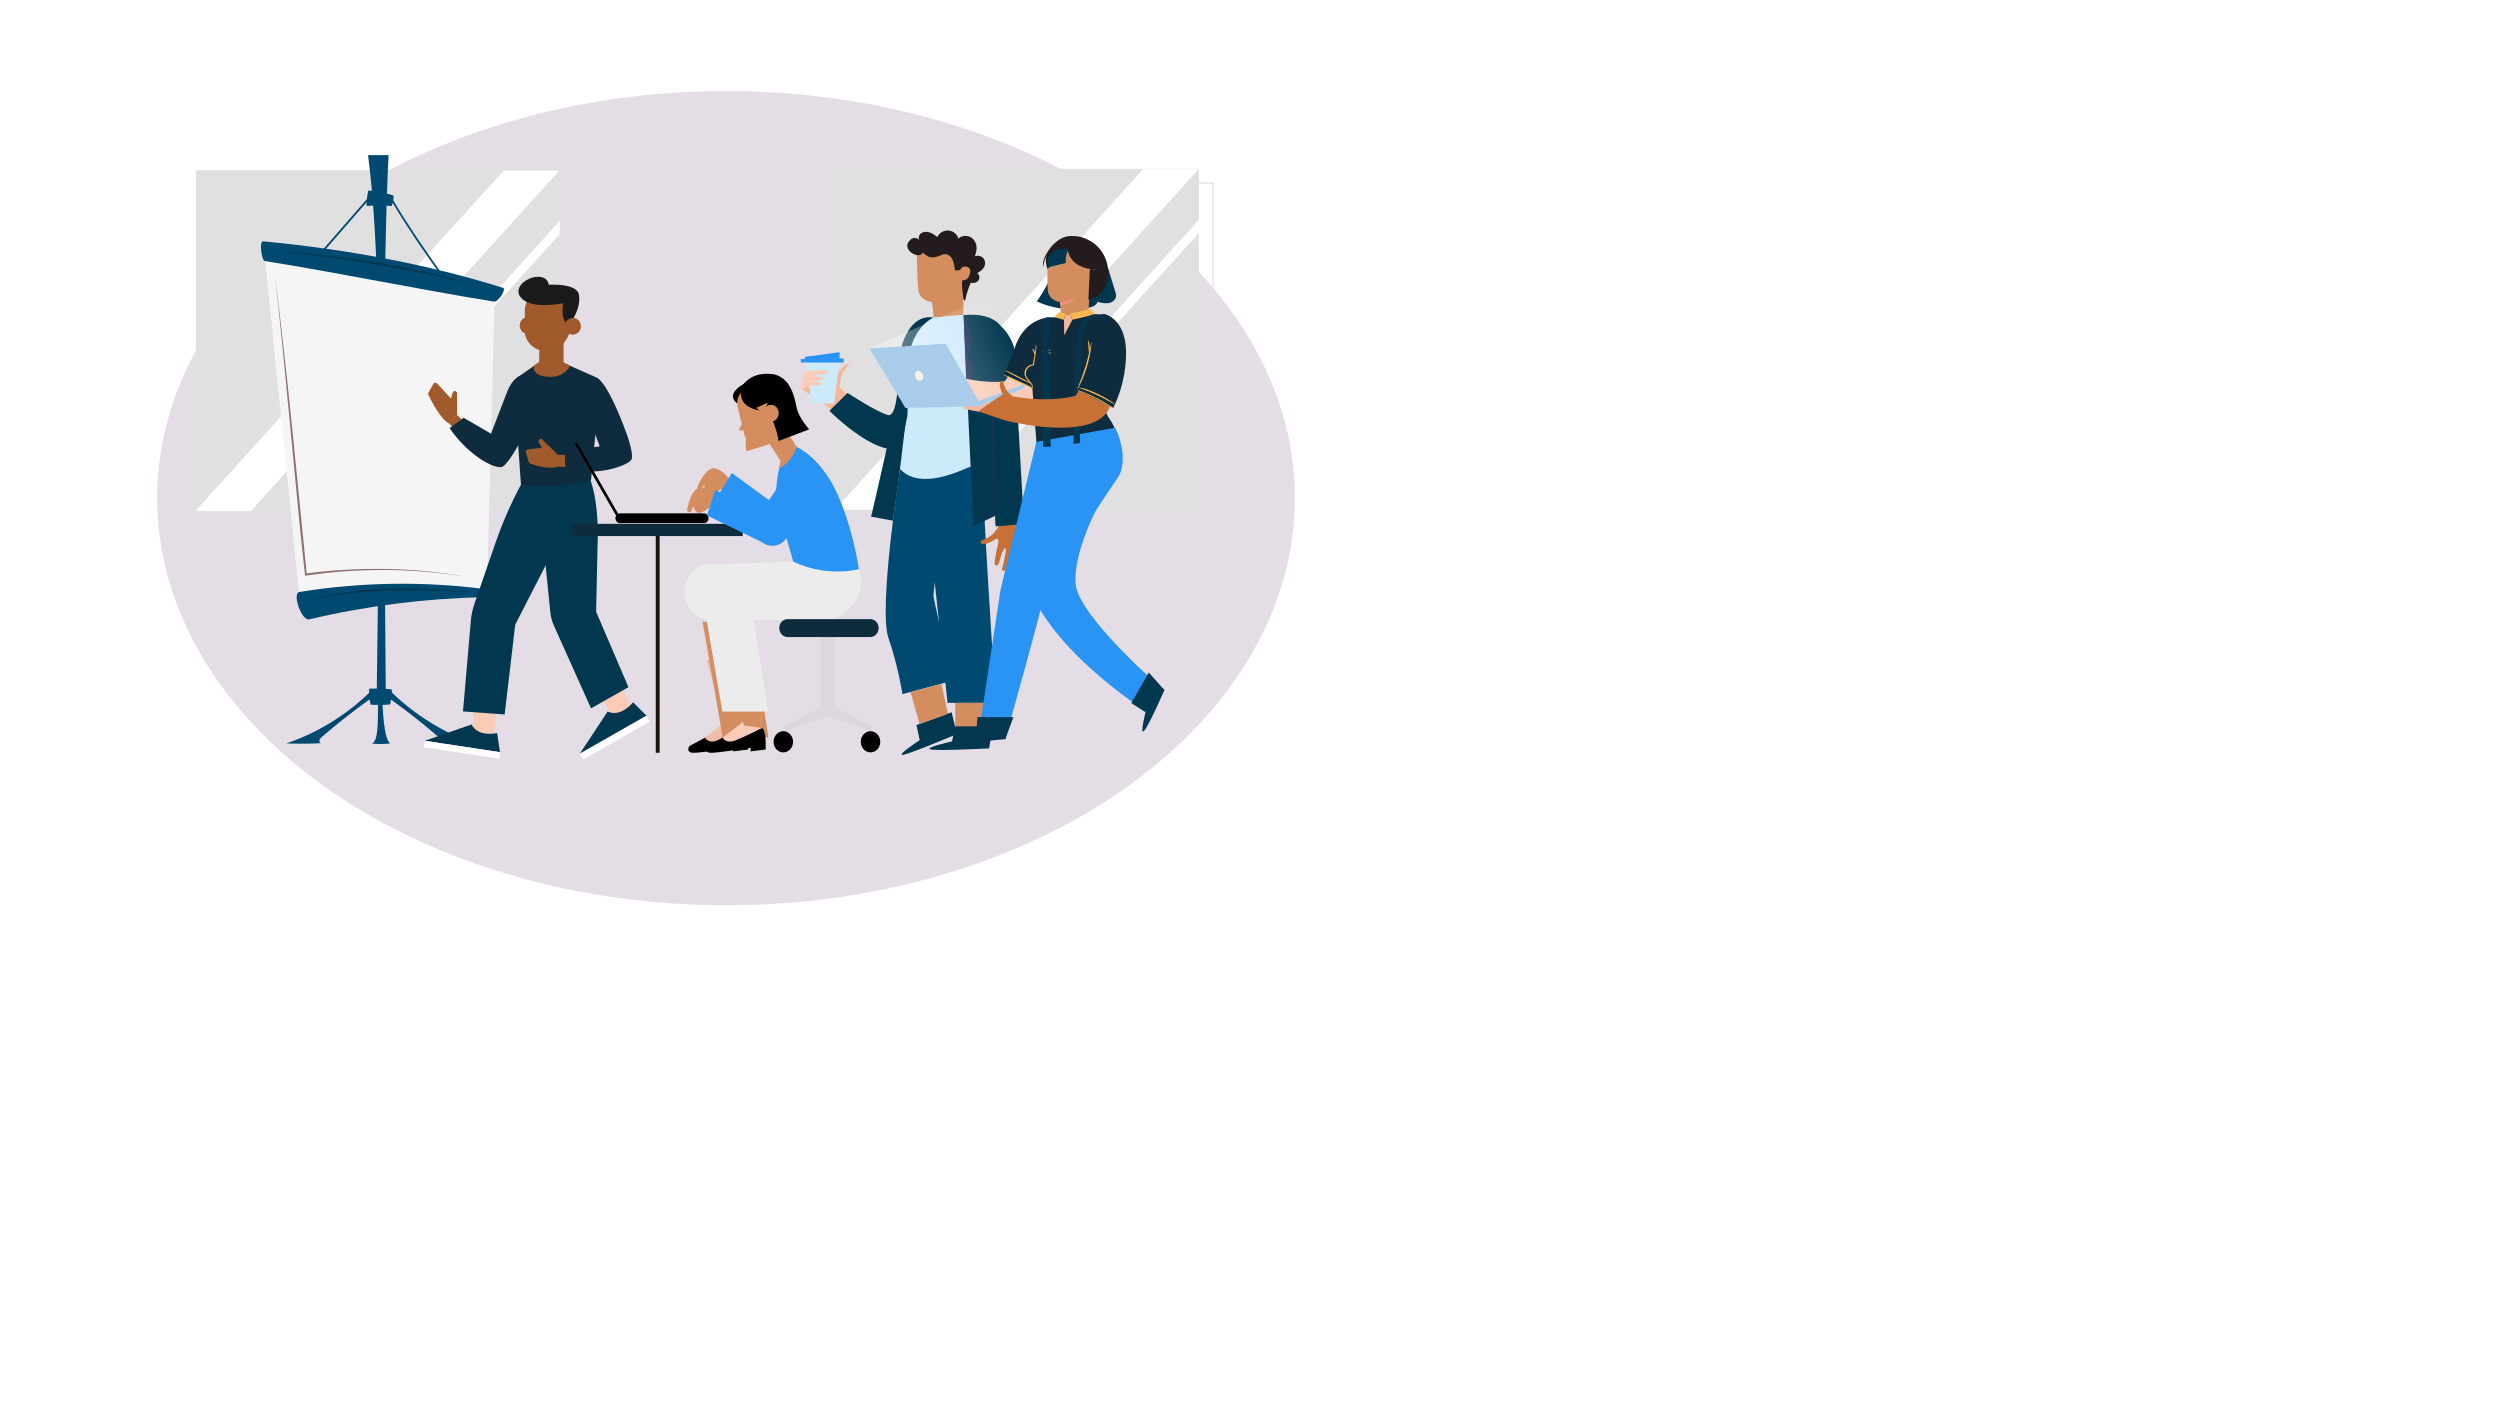 <?xml version="1.0" encoding="UTF-8" standalone="no"?>
<svg
   xmlns:dc="http://purl.org/dc/elements/1.1/"
   xmlns:cc="http://creativecommons.org/ns#"
   xmlns:rdf="http://www.w3.org/1999/02/22-rdf-syntax-ns#"
   xmlns:svg="http://www.w3.org/2000/svg"
   xmlns="http://www.w3.org/2000/svg"
   xmlns:sodipodi="http://sodipodi.sourceforge.net/DTD/sodipodi-0.dtd"
   xmlns:inkscape="http://www.inkscape.org/namespaces/inkscape"
   version="1.1"
   id="Layer_1"
   x="0px"
   y="0px"
   viewBox="0 0 1920 1080"
   xml:space="preserve"
   sodipodi:docname="group presentation.svg"
   width="1920"
   height="1080"
   inkscape:version="1.0.1 (3bc2e813f5, 2020-09-07)"><sodipodi:namedview
   pagecolor="#ffffff"
   bordercolor="#666666"
   borderopacity="1"
   objecttolerance="10"
   gridtolerance="10"
   guidetolerance="10"
   inkscape:pageopacity="0"
   inkscape:pageshadow="2"
   inkscape:window-width="1366"
   inkscape:window-height="702"
   id="namedview224"
   showgrid="false"
   fit-margin-top="0"
   fit-margin-left="0"
   fit-margin-right="0"
   fit-margin-bottom="0"
   showborder="false"
   inkscape:zoom="0.4069368"
   inkscape:cx="621.35762"
   inkscape:cy="487.0495"
   inkscape:window-x="-8"
   inkscape:window-y="-8"
   inkscape:window-maximized="1"
   inkscape:current-layer="Layer_1"
   inkscape:document-rotation="0" /><defs
   id="defs486">
	
	
	

		
		
		
		
		
		
		
		
	
		
		
		
	
			
			
		
			
			
		
	
	
	
	
	
	
	
	
	
	
	
	
	
	
	
	

		
		
	
			
			
		
	

		
		
	
			
			
			
		
				
				
				
				
				
				
				
				
				
				
				
				
				
			
				
				
				
			
					
					
				
						
						
					
					
					
				
						
						
					
				
				
			
					
					
				
						
						
					
							
							
						
								
								
							
						
						
					
							
							
						
	
	
	
	
	
	
	
	
	
	
	
	
	
	
	
	
	
	
	
	
	
	
	
	
	
	
	
	
	
	

		
		
		
		
		
		
		
	
	
	
	
	
	
<filter
   inkscape:collect="always"
   style="color-interpolation-filters:sRGB"
   id="filter2062"
   x="-0.156"
   width="1.311"
   y="-0.156"
   height="1.311"><feGaussianBlur
     inkscape:collect="always"
     stdDeviation="27.755"
     id="feGaussianBlur2064" /></filter></defs>
<style
   type="text/css"
   id="style2">
	.st0{fill:#E1E0E0;}
	.st1{fill:none;stroke:#E1E0E0;stroke-miterlimit:10;}
	.st2{fill:#FFFFFF;}
	.st3{fill:#004970;}
	.st4{fill:#F5F5F5;}
	.st5{fill:#2A94F4;}
	.st6{fill:#01384F;}
	.st7{fill:#FACBB6;}
	.st8{fill:none;stroke:#B66050;stroke-width:0.705;stroke-linecap:round;stroke-linejoin:round;stroke-miterlimit:10;}
	.st9{fill:#0f2c3f;}
	.st10{fill:#0f2c3f;stroke:#2A94F4;stroke-width:0.705;stroke-miterlimit:10;}
	.st11{fill:none;stroke:#2A94F4;stroke-width:0.705;stroke-miterlimit:10;}
	.st12{fill:#EABEAC;}
	.st13{fill:none;stroke:#000000;stroke-width:0.458;stroke-linecap:round;stroke-linejoin:round;stroke-miterlimit:10;}
	.st14{fill:#01384F;stroke:#1F120C;stroke-width:1.908;stroke-miterlimit:10;}
	.st15{fill:#020102;}
	.st16{fill:#ECECEC;}
	.st17{fill:#EFBEAB;}
	.st18{fill:#DAD8DE;}
	.st19{fill:#010102;}
	.st20{fill:#ECA646;}
	.st21{fill:#EFBEAA;}
	.st22{fill:none;stroke:#000000;stroke-width:0.477;stroke-linecap:round;stroke-linejoin:round;stroke-miterlimit:10;}
	.st23{fill:#F6B69A;}
	.st24{fill:#CDEAFB;}
	.st25{fill:#F19180;}
	.st26{fill:#1E3058;}
	.st27{opacity:0.34;fill:url(#SVGID_1_);}
	.st28{fill:#A9CCEA;}
	.st29{fill:#FCD286;}
	.st30{fill:#F9B751;}
	.st31{fill:none;stroke:#FFEBD4;stroke-width:0.1;stroke-miterlimit:10;}
	.st32{fill:#F3EFEA;}
</style>






<circle
   style="fill:#e4dde5;stroke-width:2.19;stroke-linecap:round;stroke-linejoin:round;paint-order:markers fill stroke;filter:url(#filter2062)"
   id="path185"
   cx="697.755"
   cy="48.987"
   r="214.162"
   transform="matrix(2.04,0,0,1.46,-865.837,311.065)" /><g
   id="g2258"
   transform="matrix(1.561,0,0,1.565,94.73,-146.607)"
   style="stroke-width:0.64"><g
     id="g12"
     style="stroke-width:0.64">
	<rect
   x="35.7"
   y="177.2"
   class="st0"
   width="179"
   height="167.7"
   id="rect4"
   style="stroke-width:0.64" />
	<rect
   x="42.6"
   y="184.2"
   class="st1"
   width="179"
   height="167.7"
   id="rect6"
   style="stroke-width:0.64" />
	<polygon
   class="st2"
   points="35.4,344.5 187.1,177.4 214.5,177.4 62.7,344.5 "
   id="polygon8"
   style="stroke-width:0.64" />
	<polygon
   class="st2"
   points="214.7,208.6 91.2,344.7 85.3,344.7 214.7,202.1 "
   id="polygon10"
   style="stroke-width:0.64" />
</g><g
     id="g22"
     style="stroke-width:0.64">
	<rect
   x="350.2"
   y="176.5"
   class="st0"
   width="179"
   height="167.7"
   id="rect14"
   style="stroke-width:0.64" />
	<rect
   x="357.2"
   y="183.5"
   class="st1"
   width="179"
   height="167.7"
   id="rect16"
   style="stroke-width:0.64" />
	<polygon
   class="st2"
   points="350,343.9 501.7,176.7 529,176.7 377.3,343.9 "
   id="polygon18"
   style="stroke-width:0.64" />
	<polygon
   class="st2"
   points="529.2,208 405.7,344.1 399.8,344.1 529.2,201.5 "
   id="polygon20"
   style="stroke-width:0.64" />
</g><path
     class="st3"
     d="m 132.1,433.5 c 0,-0.5 0,-1 -0.1,-1.5 -0.9,-0.1 -1.9,-0.2 -2.9,-0.3 -0.8,-90.3 -1.4,-177.9 0.4,-237.1 0.8,0.1 1.7,0.1 2.5,0.2 0.2,-0.5 0.4,-1.1 0.5,-1.6 7.3,12.3 15.5,24.1 23.3,35 l 0.7,-0.5 c -7.9,-11.1 -16.3,-23.2 -23.7,-35.7 0.1,-0.8 0.2,-1.6 0.1,-2.4 -1,-0.3 -2.1,-0.6 -3.2,-0.9 0.2,-6.7 0.5,-13 0.8,-18.9 h -10.1 c 0.7,5.4 1.3,11.3 1.9,17.5 -0.6,0 -1.2,-0.1 -1.8,-0.1 -0.3,1.4 -0.5,2.8 -0.7,4.2 v 0 l -22.1,25.3 0.7,0.6 21.3,-24.4 c 0,0.6 -0.1,1.2 -0.1,1.8 1.1,0 2.2,-0.1 3.3,-0.1 4.4,58.7 3,146.7 1.8,237 -1.2,0 -2.5,0 -3.7,0 -0.1,0.7 -0.1,1.4 -0.1,2.1 -11.5,11.1 -25.6,19.7 -40.7,24.8 5.6,0.2 11.4,0.2 17,-0.1 -0.6,-0.3 -0.9,-1 -0.7,-1.6 0.2,-0.6 0.8,-1.1 1.2,-1.5 7.5,-6.5 15.4,-12.6 23.4,-18.4 0.2,0.9 0.4,1.8 0.6,2.6 1.2,0.1 2.4,0.1 3.6,0.1 -0.1,8.2 0.2,17.7 -3,19 3.1,0.3 5.9,0.3 9,-0.1 -2.6,-1.9 -3.3,-11 -3.8,-18.9 1.2,-0.1 2.4,-0.1 3.7,-0.2 0.2,-0.8 0.4,-1.6 0.5,-2.4 8.1,5.8 15.9,11.9 23.4,18.4 0.5,0.4 1,0.9 1.2,1.5 0.2,0.6 -0.1,1.3 -0.7,1.6 5.6,0.3 11.4,0.3 17,0.1 -14.9,-5.4 -29,-13.9 -40.5,-25.1 z"
     id="path24"
     style="stroke-width:0.64" /><g
     id="g30"
     style="stroke-width:0.64">
		<path
   class="st4"
   d="m 69.8,221.7 16.6,162.6 92.5,-1.3 3.7,-141.4 C 145.8,232.3 108.2,225.8 69.8,221.7 Z"
   id="path26"
   style="stroke-width:0.64" />
		<path
   class="st3"
   d="m 187,235 c 1.3,0.9 -2.5,6.7 -4.4,6.7 -37.6,-6 -75.2,-13.9 -112.8,-19.9 -1.8,0.2 -3,-9.5 -1.2,-9.7 40.8,3.8 81,11.2 118.4,22.9 z M 91.5,397.6 c 28.4,-6.7 57.5,-10.3 86.6,-10.9 1.3,0 1.9,-3.5 0.8,-3.8 -30.7,-4.1 -61.9,-3.6 -92.5,1.3 -3.4,1.4 1.7,14.7 5.1,13.4 z"
   id="path28"
   style="stroke-width:0.64" />
	</g><g
     id="g34"
     style="fill:#916f6f;stroke-width:0.64">
		<path
   class="st5"
   d="m 169.2,376.8 c -13.5,-2.2 -26.8,-3.3 -40.1,-3.4 -6.6,0 -13.2,0.2 -19.7,0.6 l -4.9,0.4 -4.9,0.5 -4.9,0.6 -5.3,0.7 c -0.7,-6.2 -1.3,-12.4 -2,-18.6 -0.6,-6.1 -1.2,-12.1 -1.8,-18.2 -1.2,-12.1 -2.3,-24.2 -3.5,-36.4 -2.3,-24.3 -4.7,-48.9 -7.5,-74.2 3.2,25.3 5.9,49.9 8.4,74.2 2.4,24.2 4.8,48.1 7.2,72.1 l 4.4,-0.6 4.9,-0.5 4.9,-0.4 4.9,-0.3 c 6.6,-0.4 13.2,-0.5 19.8,-0.4 13.4,0.2 26.7,1.5 40.1,3.9 z"
   id="path32"
   style="fill:#916f6f;stroke-width:0.64" />
	</g><g
     id="g38"
     style="stroke-width:0.64">
		<path
   class="st6"
   d="m 174.4,233.7 c -16.9,-4.1 -33.2,-7.4 -49.6,-10.1 -16.4,-2.8 -32.8,-5 -50.2,-6.7 17.5,1 34.1,3 50.5,5.7 16.5,2.8 32.7,6.4 49.3,11.1 z"
   id="path36"
   style="stroke-width:0.64" />
	</g><g
     id="g42"
     style="stroke-width:0.64">
		<path
   class="st6"
   d="m 172.1,384.2 c -14.2,-0.5 -27.7,-1.1 -41.2,-0.7 -13.5,0.4 -27,1.7 -40.7,5.4 13.6,-4.4 27.3,-6 40.8,-6.4 13.6,-0.4 27.1,0.5 41.1,1.7 z"
   id="path40"
   style="stroke-width:0.64" />
	</g><g
     id="g76"
     style="stroke-width:0.64">
		<g
   id="g58"
   style="stroke-width:0.64">
			<g
   id="g54"
   style="stroke-width:0.64">
				<polygon
   class="st7"
   points="171.8,454 173.5,426.3 185.5,430.3 181.6,458.6 171.3,455 "
   id="polygon46"
   style="stroke-width:0.64" />
				<g
   id="g52"
   style="stroke-width:0.64">
					<path
   class="st6"
   d="m 183.9,453.4 c 0,0 -9.3,2.3 -12.6,-4.2 l -23,8 37,5.6 z"
   id="path48"
   style="stroke-width:0.64" />
					<polygon
   class="st2"
   points="147.8,460.4 184.9,466 185.3,462.8 148.3,457.2 "
   id="polygon50"
   style="stroke-width:0.64" />
				</g>
			</g>
			<path
   class="st6"
   d="m 199.5,324 -0.6,1.8 c -6.1,10.1 -11.8,22.7 -15.7,34 l -10.3,29.7 c -1.1,3.1 -1.8,6.3 -2,9.5 l -3.8,43.8 20.5,1.5 5.2,-44.1 24.2,-47 -1.3,-27.5 z"
   id="path56"
   style="stroke-width:0.64" />
		</g>
		<g
   id="g74"
   style="stroke-width:0.64">
			<g
   id="g68"
   style="stroke-width:0.64">
				<polygon
   class="st7"
   points="241.5,446.4 226.7,423.2 238.6,418.9 252,443.9 241.7,447.5 "
   id="polygon60"
   style="stroke-width:0.64" />
				<g
   id="g66"
   style="stroke-width:0.64">
					<path
   class="st6"
   d="m 250.8,438.3 c 0,0 -6.1,7.7 -12.5,4.5 l -13.7,20.7 32.8,-18.6 z"
   id="path62"
   style="stroke-width:0.64" />
					<polygon
   class="st2"
   points="226.2,466.4 259,447.8 257.4,444.9 224.6,463.6 "
   id="polygon64"
   style="stroke-width:0.64" />
				</g>
			</g>
			<g
   id="g72"
   style="stroke-width:0.64">
				<path
   class="st6"
   d="m 205.6,350.1 4.5,44.3 c 0.2,2.1 0.8,4.1 1.6,6 l 18.4,40.9 18.4,-10.4 -15.9,-37 0.7,-32 c 0,0 1.8,-29.2 -7.6,-40.3 l -17.7,2.9 z"
   id="path70"
   style="stroke-width:0.64" />
			</g>
		</g>
	</g><g
     id="g88"
     style="fill:#a05a2c;stroke-width:0.64">
				<g
   id="g82"
   style="fill:#a05a2c;stroke-width:0.64">
					<polygon
   class="st7"
   points="169.4,311.4 160.2,301.4 164.2,297.3 172.9,305.7 "
   id="polygon78"
   style="fill:#a05a2c;stroke-width:0.64" />
					<path
   class="st7"
   d="m 164.2,297.3 v -10.6 c 0,-0.5 -0.4,-1 -0.9,-1.1 v 0 c -0.6,-0.1 -1.2,0.2 -1.3,0.8 l -0.8,2.9 -6.8,-7.4 c -0.6,-0.6 -1.6,-0.5 -2,0.3 l -2.3,4.2 c -0.2,0.3 -0.2,0.8 0,1.1 1.2,2.5 6.1,12.2 10.2,14 z"
   id="path80"
   style="fill:#a05a2c;stroke-width:0.64" />
				</g>
				<path
   class="st8"
   d="M 156.1,294.9"
   id="path84"
   style="fill:#a05a2c" />
				<path
   class="st8"
   d="M 159,289.3"
   id="path86"
   style="fill:#a05a2c" />
			</g><g
     id="g96"
     style="stroke-width:0.64">
				<path
   class="st9"
   d="m 203.4,279.8 c 0,0 2.3,5.2 -8.7,31.7 0,0 -6,11 -8.7,11.4 -4.3,0.6 -16.3,-5.9 -25.5,-19.1 l 6.9,-5.1 13.5,7.8 7.9,-20.5 c 0.1,-0.1 4.7,-13.7 14.6,-6.2 z"
   id="path90"
   style="stroke-width:0.64" />
				<path
   class="st10"
   d="M 183.9,312.5"
   id="path92" />
				<path
   class="st11"
   d="M 181,306.4"
   id="path94" />
			</g><g
     id="g106"
     style="stroke-width:0.64">
			<path
   class="st9"
   d="m 214.6,270.9 18.1,8 c 1.3,0.6 2,1.9 1.9,3.3 l -4.5,47.1 c 0,0 -18.2,5.4 -34.5,2.1 l -3.4,-48.5 c -0.2,-1.4 0.3,-2.8 1.4,-3.8 l 11.6,-8.1 z"
   id="path100"
   style="stroke-width:0.64" />
			<path
   class="st11"
   d="M 194.6,311.5"
   id="path102" />
			<path
   class="st11"
   d="M 195.5,283.5"
   id="path104" />
		</g><g
     id="g112"
     style="fill:#a05a2c;stroke-width:0.64">
				<polygon
   class="st7"
   points="213.9,322.7 213.8,316.9 225.9,316.7 227.5,323.2 "
   id="polygon108"
   style="fill:#a05a2c;stroke-width:0.64" />
				<path
   class="st7"
   d="m 213.8,316.9 -7.6,-7.5 c -0.4,-0.4 -1,-0.4 -1.4,-0.1 v 0 c -0.5,0.3 -0.7,1 -0.4,1.5 l 1.5,2.6 -6.6,0.8 c -0.8,0 -1.5,0.8 -1.2,1.6 l 1.4,4.6 c 0.1,0.4 0.4,0.7 0.8,0.8 2.6,0.9 9.4,3.1 13.6,1.4 z"
   id="path110"
   style="fill:#a05a2c;stroke-width:0.64" />
			</g><g
     id="g120"
     style="stroke-width:0.64">
				<path
   class="st9"
   d="m 233.4,279.3 c 0,0 5.2,2.3 14.6,28.3 0,0 3.5,10 1.8,11.9 -2.8,3.1 -16.8,8 -32.4,4.3 l -0.2,-8.5 17.2,-2.6 -7.7,-19.8 c 0,0.1 -5.6,-12.7 6.7,-13.6 z"
   id="path114"
   style="stroke-width:0.64" />
				<path
   class="st11"
   d="M 234.4,312.7"
   id="path116" />
				<path
   class="st11"
   d="M 229.5,325.6"
   id="path118" />
			</g><path
     class="st7"
     d="m 203,253.3 c 0.1,2.3 -1.6,4.2 -3.8,4.3 -2.2,0.1 -4.1,-1.7 -4.2,-4 -0.1,-2.3 1.6,-4.2 3.8,-4.3 2.2,-0.1 4.1,1.7 4.2,4 z"
     id="path126"
     style="fill:#a05a2c;stroke-width:0.64" /><path
     class="st7"
     d="m 204.9,263.1 -0.3,7.5 c -0.1,3.5 1.9,5.4 5.2,5.4 v 0 c 2.8,0.1 6.9,-1.9 6.8,-4.9 v -12.5 z"
     id="path128"
     style="fill:#a05a2c;stroke-width:0.64" /><path
     class="st12"
     d="m 204.7,269.6 c 0,0 9.8,-0.2 12.5,-9.2 0.9,-2.8 -12.3,1.6 -12.3,1.6 z"
     id="path130"
     style="fill:#a05a2c;stroke-width:0.64" /><path
     class="st7"
     d="m 207.7,266 v 0 c -5.6,-0.1 -10.2,-4.9 -10.2,-9.6 v -10 c 0,-6 4.5,-10.9 10.3,-11.1 v 0 c 5.9,-0.3 11.9,4.4 12.2,10.5 l -0.1,7.8 c -0.1,7 -5.4,12.1 -12.2,12.4 z"
     id="path132"
     style="fill:#a05a2c;stroke-width:0.64" /><g
     id="g138"
     style="fill:#a05a2c;stroke-width:0.64">
			<path
   class="st13"
   d="M 207.5,258.1"
   id="path134"
   style="fill:#a05a2c" />
			<path
   class="st13"
   d="M 202.7,257.7"
   id="path136"
   style="fill:#a05a2c" />
		</g><path
     class="st3"
     d="m 200.6,230.1 c 2.2,-0.8 7.8,-1.6 8.7,3.3 5.5,-0.2 14.2,0.3 14.9,5.1 1,7 -4.3,13.7 -4.3,13.7 l -1.4,0.6 c 0,0 -3.5,-2 -2.1,-10.3 0,0 -12.8,2.5 -18.6,-1 -5.8,-3.4 -3.8,-8.9 2.8,-11.4 z"
     id="path140"
     style="fill:#1a1a1a;stroke-width:0.64" /><g
     id="g144"
     style="fill:#a05a2c;stroke-width:0.64">
			<path
   class="st7"
   d="m 225.1,253.6 c 0.1,2.3 -1.6,4.2 -3.8,4.3 -2.2,0.1 -4,-1.7 -4.1,-3.9 -0.1,-2.3 1.6,-4.2 3.8,-4.3 2.1,-0.2 4,1.6 4.1,3.9 z"
   id="path142"
   style="fill:#a05a2c;stroke-width:0.64" />
		</g><path
     class="st7"
     d="m 205.1,270.9 -3,2.1 c 0,0 -1.8,5 6.7,5.6 8.5,0.6 11,-5.5 11,-5.5 l -6,-3.1 z"
     id="path146"
     style="fill:#a05a2c;stroke-width:0.64" /><g
     id="g164"
     style="stroke-width:0.64">
			<g
   id="g156"
   style="stroke-width:0.64">
				<line
   class="st14"
   x1="262.9"
   y1="353.8"
   x2="262.9"
   y2="463.1"
   id="line152" />
				
					<rect
   x="221"
   y="350.8"
   transform="rotate(180,262.862,353.772)"
   class="st9"
   width="83.8"
   height="6"
   id="rect154"
   style="stroke-width:0.64" />
			</g>
			<g
   id="g162"
   style="stroke-width:0.64">
				<path
   class="st15"
   d="m 244.3,350.4 h 41.4 c 1.2,0 2.2,-1.1 2.2,-2.4 v 0 c 0,-1.3 -1,-2.4 -2.2,-2.4 h -41.4 c -1.2,0 -2.2,1.1 -2.2,2.4 v 0 c 0,1.3 1,2.4 2.2,2.4 z"
   id="path158"
   style="stroke-width:0.64" />
				<path
   class="st15"
   d="m 244,348.7 c 0.1,0 0.2,0 0.3,-0.1 0.3,-0.2 0.4,-0.6 0.2,-1 l -21,-36.4 c -0.2,-0.3 -0.6,-0.4 -0.9,-0.2 -0.3,0.2 -0.4,0.6 -0.2,1 l 21,36.4 c 0.1,0.2 0.3,0.3 0.6,0.3 z"
   id="path160"
   style="stroke-width:0.64" />
			</g>
		</g><path
     class="st16"
     d="m 331.7,369.4 -43.6,1.2 c -7.4,0.3 -12.9,7.5 -11.9,15.5 v 0 c 0.9,6.6 6.2,11.6 12.3,11.6 h 51.9 c 0,0 18.7,-7.2 12.8,-24.7 z"
     id="path166"
     style="stroke-width:0.64" /><g
     id="g176"
     style="stroke-width:0.64">
								<g
   id="g172"
   style="stroke-width:0.64">
									<path
   d="m 286.3,455.6 -7.3,3.9 c -0.8,0.4 -1.2,1.4 -1,2.3 0.2,0.7 0.8,1.3 2.4,1.3 3.6,0.1 19.6,-2.5 19.6,-2.5 v 1.8 l 7.4,-0.9 c 0,0 0.5,-9.2 -1.7,-10.5 z"
   id="path168"
   style="stroke-width:0.64" />
									<path
   class="st17"
   d="m 298,446.4 -11.8,9.2 c 0,0 1.3,3.5 6.8,1.2 5.6,-2.3 12.5,-5.9 12.5,-5.9 l -1,-5.5 z"
   id="path170"
   style="stroke-width:0.64" />
								</g>
								<polygon
   class="st17"
   points="296.7,449.7 305.7,450.9 298.6,416.3 286.8,417.5 "
   id="polygon174"
   style="stroke-width:0.64" />
							</g><polygon
     class="st16"
     points="286.1,442.9 308.6,442.9 299.9,387 276.2,386.1 "
     id="polygon178"
     transform="translate(8.8,12.7)"
     style="fill:#d38d5f;stroke-width:0.64" /><path
     class="st16"
     d="m 329.6,369.4 -32.9,1.2 c -7.4,0.3 -12.9,7.5 -11.9,15.5 v 0 c 0.9,6.6 6.2,11.6 12.3,11.6 H 349 c 0,0 18.7,-7.2 12.8,-24.7 z"
     id="path184"
     style="stroke-width:0.64" /><g
     id="g190"
     style="stroke-width:0.64">
									<path
   d="m 294.9,455.6 -7.3,3.9 c -0.8,0.4 -1.2,1.4 -1,2.3 0.2,0.7 0.8,1.3 2.4,1.3 3.6,0.1 19.6,-2.5 19.6,-2.5 v 1.8 l 7.4,-0.9 c 0,0 0.5,-9.2 -1.7,-10.5 z"
   id="path186"
   style="stroke-width:0.64" />
									<path
   class="st7"
   d="m 306.7,446.4 -11.8,9.2 c 0,0 1.3,3.5 6.8,1.2 5.6,-2.3 12.5,-5.9 12.5,-5.9 l -1,-5.5 z"
   id="path188"
   style="stroke-width:0.64" />
								</g><polygon
     class="st7"
     points="295.4,417.5 305.4,449.7 314.3,450.9 307.2,416.3 "
     id="polygon192"
     style="fill:#d38d5f;stroke-width:0.64" /><polygon
     class="st16"
     points="284.9,386.1 294.7,442.9 317.2,442.9 308.5,387 "
     id="polygon196"
     style="stroke-width:0.64" /><g
     id="g218"
     style="stroke-width:0.64">
					<g
   id="g210"
   style="stroke-width:0.64">
						
							<rect
   x="343.1"
   y="403.4"
   transform="rotate(180,346.597,424.356)"
   class="st18"
   width="7"
   height="42"
   id="rect204"
   style="stroke-width:0.64" />
						<polygon
   class="st18"
   points="348.3,440 368.5,449.9 368.2,452.7 347.1,445.4 "
   id="polygon206"
   style="stroke-width:0.64" />
						<polygon
   class="st18"
   points="344.9,440 324.7,449.9 325,452.7 346,445.4 "
   id="polygon208"
   style="stroke-width:0.64" />
					</g>
					<ellipse
   class="st19"
   cx="367.6"
   cy="457.7"
   rx="4.8"
   ry="5.2"
   id="ellipse212"
   style="stroke-width:0.64" />
					<ellipse
   class="st19"
   cx="324.7"
   cy="457.7"
   rx="4.8"
   ry="5.2"
   id="ellipse214"
   style="stroke-width:0.64" />
					<path
   class="st9"
   d="m 326.8,406.3 h 40.7 c 2.3,0 4.1,-2 4.1,-4.4 v 0 c 0,-2.4 -1.8,-4.4 -4.1,-4.4 h -40.7 c -2.3,0 -4.1,2 -4.1,4.4 v 0 c 0,2.4 1.8,4.4 4.1,4.4 z"
   id="path216"
   style="stroke-width:0.64" />
				</g><path
     class="st20"
     d="m 332,318.5 -17.3,25.3 c -2.6,3.8 -2.2,9 0.9,12.3 v 0 c 3.7,3.9 9.8,3.4 12.9,-1.2 L 344,332.2 Z"
     id="path222"
     style="stroke-width:0.64" /><path
     class="st7"
     d="m 299.8,331.4 c 0,0 -3.1,-6.3 -8.4,-7.8 -4.1,-1.1 -7.5,5.6 -8.8,8.6 -0.3,0.7 0,1.6 0.7,1.8 v 0 c 0.4,0.1 0.8,-0.1 1.1,-0.4 l 1.4,-2.1 c 0,0 -0.3,4.5 3.3,4.1 3.6,-0.4 4.7,-1.9 4.7,-1.9 l 4,3 z"
     id="path224"
     style="fill:#d38d5f;stroke-width:0.64" /><polygon
     class="st5"
     points="292.7,336.7 318.7,358.4 324.6,344.2 299.4,325.8 "
     id="polygon226"
     style="stroke-width:0.64" /><path
     class="st5"
     d="m 331.3,313 c 0,0 11.3,4.8 19.4,21.8 8.1,17 11.2,38.1 11.2,38.1 0,0 -15,4.5 -32.3,-3.6 l -6.1,-21.2 c 0,0 -5.4,-6.8 0,-28.1 z"
     id="path232"
     style="stroke-width:0.64" /><path
     class="st7"
     d="m 293.9,338.2 c 0,0 -4.3,-5.3 -9.7,-5.3 -4.2,0 -6.1,7.4 -6.8,10.7 -0.2,0.8 0.4,1.5 1.1,1.5 v 0 c 0.4,0 0.8,-0.3 1,-0.7 l 1,-2.4 c 0,0 0.6,4.5 4,3.1 3.4,-1.4 4.2,-3.1 4.2,-3.1 l 4.5,1.8 z"
     id="path234"
     style="fill:#d38d5f;stroke-width:0.64" /><polygon
     class="st5"
     points="287.1,346.6 317,361.1 319.7,345.8 291.2,334.2 "
     id="polygon236"
     style="stroke-width:0.64" /><g
     id="g242"
     style="stroke-width:0.64">
						<path
   class="st5"
   d="m 329.8,321.3 -17.3,25.3 c -2.6,3.8 -2.2,9 0.9,12.3 v 0 c 3.7,3.9 9.8,3.4 12.9,-1.2 L 341.8,335 Z"
   id="path240"
   style="stroke-width:0.64" />
					</g><path
     d="m 316.6,301.4 -7.6,0.3 c -4.1,4.6 -2.5,13.5 -2.5,13.5 l 12.4,-3.9 z"
     id="path248"
     style="fill:#d38d5f;stroke-width:0.64" /><polygon
     class="st7"
     points="331.3,313 319.9,295.2 315.7,307.9 323.5,320.1 "
     id="polygon250"
     style="fill:#d38d5f;stroke-width:0.64" /><polygon
     class="st21"
     points="319.9,314.4 319.8,306.1 316.5,309.2 "
     id="polygon252"
     style="fill:#d38d5f;stroke-width:0.64" /><path
     class="st7"
     d="m 305.7,283.1 c 0,0 -5.2,2.7 -3.5,10.2 0,0 1.3,5.4 3.2,13.2 1,4.1 5.3,6.3 8.7,4.3 2.1,-1.2 4.3,-3 6.1,-5.6 l 2.3,-4.2 c 5,-11.2 -5.5,-23.3 -16,-18.3 -0.3,0.2 -0.5,0.3 -0.8,0.4 z"
     id="path254"
     style="fill:#d38d5f;stroke-width:0.64" /><path
     class="st7"
     d="m 304.9,300.8 -1.8,3.3 c -0.2,0.5 0.1,1 0.6,0.9 l 2.5,-0.5 z"
     id="path256"
     style="fill:#d38d5f;stroke-width:0.64" /><g
     id="g264"
     style="fill:#d38d5f;stroke-width:0.64">
					<g
   id="g262"
   style="fill:#d38d5f;stroke-width:0.64">
						<path
   class="st22"
   d="M 307.8,305.2"
   id="path258"
   style="fill:#d38d5f" />
						<path
   class="st22"
   d="M 305.9,306.6"
   id="path260"
   style="fill:#d38d5f" />
					</g>
				</g><path
     d="m 316.5,294.1 c 0,0 -1.6,-18.9 -13.9,-7.2 0,0 2.9,-11.5 17.1,-9.6 3,0.4 6.6,3 7.9,6 2.1,4.7 0.7,9.7 -1.3,18.8 l -6.4,-4.5 c -0.6,-1.1 -3.4,-3.5 -3.4,-3.5 z"
     id="path266"
     style="stroke-width:0.64" /><path
     d="m 319.7,287.4 -0.9,8.3 c -20,-0.5 -14.1,-12.4 -14.1,-12.4 0,0 13.5,-9.4 15,4.1 z"
     id="path268"
     style="stroke-width:0.64" /><polygon
     points="311.4,293.8 315.1,297.2 317,291.3 "
     id="polygon270"
     style="fill:#d38d5f;stroke-width:0.64" /><path
     d="m 307.6,283.5 c 0,0 -6,3.1 -5.6,8.1 0,0 -6.4,-4 3.2,-9.5 5.7,-3.2 2.4,1.4 2.4,1.4 z"
     id="path272"
     style="stroke-width:0.64" /><path
     d="m 318.7,298 c 0,0 3.6,8.6 3.6,12.1 l 15.1,-5.7 c 0,0 -4.4,-5 -5.8,-9.4 -1.1,-3.5 -1.6,-12.2 -8.2,-16.1 l 0.3,11.5 z"
     id="path274"
     style="stroke-width:0.64" /><g
     id="g282"
     style="fill:#d38d5f;stroke-width:0.64">
					<path
   class="st7"
   d="m 322.2,295 c 0.7,2.1 -0.2,4.5 -2.2,5.3 -1.9,0.8 -4.1,-0.3 -4.9,-2.4 -0.7,-2.1 0.2,-4.5 2.2,-5.3 2,-0.8 4.2,0.3 4.9,2.4 z"
   id="path276"
   style="fill:#d38d5f;stroke-width:0.64" />
					<path
   class="st22"
   d="M 319,294.5"
   id="path278"
   style="fill:#d38d5f" />
					<path
   class="st22"
   d="M 317.4,297.8"
   id="path280"
   style="fill:#d38d5f" />
				</g><path
     class="st7"
     d="m 331.3,313 c 0,0 -2.4,7.6 -8.6,10.5 l 1.8,-8.5 z"
     id="path284"
     style="fill:#d38d5f;stroke-width:0.64" /><g
     id="g302"
     style="stroke-width:0.64">
		<path
   class="st23"
   d="m 345.2,275.1 6.6,3.8 -0.5,3.9 5.2,4.7 -6.9,7.9 -16,-10.9 c 0,0 4.3,-13.6 5.3,-13.3 1,0.5 6.3,3.9 6.3,3.9 z"
   id="path292"
   style="stroke-width:0.64" />
		<polygon
   class="st24"
   points="352.4,271.3 335.7,271.3 338.5,291.5 349.7,291.8 "
   id="polygon294"
   style="stroke-width:0.64" />
		<polyline
   class="st5"
   points="333.3,271.6 354.4,271.6 354.4,269.6 352.4,269.6 352.4,266.5 335.3,268.8 335.2,269.9 333.3,269.9     333.3,271.8   "
   id="polyline296"
   style="stroke-width:0.64" />
		<path
   class="st7"
   d="m 334.8,285 c -3.9,0.3 1,-9.3 1,-9.3 0,0 10.5,-0.6 10.6,-0.1 0.1,0.5 0.1,1.4 -0.8,1.6 -0.8,0.2 -7.4,1 -7.4,1 0,0 6.8,0.3 6.7,1 -0.2,1 -1,1.1 -3,1.4 -1.7,0.2 -5.5,0.3 -5.5,0.3 0,0 7.2,0.1 7.1,0.6 -0.2,0.4 0.3,1.8 -2.2,1.4 -5.7,-0.8 -6.5,2.1 -6.5,2.1 z"
   id="path298"
   style="stroke-width:0.64" />
		<path
   class="st23"
   d="m 351.7,276.7 c 0,0 2.5,-4.6 5.6,-4.4 0,0 -3.7,4.1 -4.2,6.9 -0.5,2.8 -0.7,4.7 -0.7,4.7 h -1.6 z"
   id="path300"
   style="stroke-width:0.64" />
	</g><path
     class="st3"
     d="m 382.1,323.9 c 0,0 -10.7,68.3 -5.7,82.8 5,14.5 6.9,27.6 6.9,27.6 l 24.8,-6.6 c 0,0 -8.2,-34.2 -9.4,-40.7 -1.2,-6.6 11.5,-59.9 11.5,-59.9 z"
     id="path304"
     style="stroke-width:0.64" /><path
     class="st3"
     d="m 393.8,328.8 11.7,109.8 h 23.7 c 0,0 -7.7,-116.2 -6.3,-117.2 1.4,-0.9 -29.1,7.4 -29.1,7.4 z"
     id="path306"
     style="stroke-width:0.64" /><path
     class="st6"
     d="m 384.4,261.9 c 0,0 -2.5,36.8 -8,35.5 -5.5,-1.3 -20.1,-10.9 -20.1,-10.9 l -8.9,8.8 c 0,0 27.1,27.3 38.2,16.1 11.3,-11.1 -1.2,-49.5 -1.2,-49.5 z"
     id="path308"
     style="stroke-width:0.64" /><path
     class="st6"
     d="m 391.8,456.9 -1.6,-7.4 17.3,-6.3 2.7,11 -1,0.1 c -3.9,1.6 -22.7,9.5 -25.7,9.8 -3.3,0.3 8.3,-7.2 8.3,-7.2 z"
     id="path310"
     style="stroke-width:0.64" /><g
     id="g314"
     style="fill:#c87137;stroke-width:0.64">
		<path
   class="st7"
   d="m 432.9,348.9 -1.9,2.5 c 0,0 -0.9,1.7 -3.1,4.2 -0.6,0.7 -1.3,1.2 -2.1,1.7 -1,0.5 -2.3,1.2 -3.1,1.4 -1,0.2 -1.3,1.4 -0.4,1.8 0.9,0.4 3.8,-0.2 6.5,-2 2.7,-1.9 1.5,2.9 1,4.6 -0.4,1.7 -1.5,7.1 -1,7.7 0.7,0.8 1.8,0.3 2.2,-1.5 0.4,-1.8 1.9,-6.9 2.9,-6.6 1,0.2 -1.3,9 -1.3,9 0,0 -0.8,1.8 0.3,2.1 2.1,0.6 3.8,-8.9 3.9,-9.8 0.1,-0.6 1.2,-0.4 1,0.3 -0.1,0.7 -2.5,8.7 -0.4,9.3 1.6,0.5 1.5,-7.8 3,-9.2 1.5,-1.4 -0.6,6.3 0.9,6.7 0.6,0.1 1,0.2 1.6,-4.4 0.5,-4.7 -0.3,-17.6 -0.3,-17.6 l -9.9,0.1"
   id="path312"
   style="fill:#c87137;stroke-width:0.64" />
	</g><g
     id="g320"
     style="fill:#d38d5f;stroke-width:0.64">
				<path
   class="st23"
   d="m 398.5,249.5 c 0.2,-1.5 -0.6,-7.6 -0.6,-7.6 0,0 -6.2,-0.4 -6.8,-6 -0.6,-5.6 -0.7,-18.4 -0.7,-18.4 l 11.1,-5.3 12.7,8.2 2.9,6.1 -3.8,14.5 v 7.3 z"
   id="path316"
   style="fill:#d38d5f;stroke-width:0.64" />
				<path
   class="st25"
   d="m 397.9,241.9 c 0,0 4.1,-0.1 8.1,-2.7 0,0 -1.7,4.1 -7.9,4.1 z"
   id="path318"
   style="fill:#d38d5f;stroke-width:0.64" />
			</g><path
     class="st6"
     d="m 416.9,232.6 c -1.7,3.4 -2.7,8.3 -2.7,8.3 -0.9,1.5 -1.2,-3.3 -1.2,-3.3 0,0 -0.8,-4.7 -0.1,-6.5 0,0 3.1,0.9 3.8,-4.2 0.3,-2.5 -3.8,-3.7 -5,-0.7 l -2.6,0.2 c 0,0 -0.2,-9.5 -6.2,-7.8 0,0 -4.4,2.4 -7,0.9 -2.6,-1.5 -2.4,-2 -2.4,-2 0,0 -1.3,2.5 -4.6,0.9 -3.4,-1.6 -3.8,-4.6 -2.6,-6 0.7,-0.8 1.3,-1.7 2.4,-1.9 1.1,-0.2 2.3,0.2 3,1 -0.8,-1.1 -0.2,-2.7 1,-3.5 1.2,-0.7 2.9,-0.7 4.2,-0.2 1.3,0.5 2.5,1.3 3.6,2.2 0.8,-2 3.1,-3.4 5.5,-3.2 2.3,0.2 4.4,1.9 4.8,4 1.3,-1.4 3.7,-1.7 5.5,-1 1.8,0.7 3,2.5 3.4,4.3 0.3,1.8 -0.1,3.7 -0.8,5.4 1.4,-0.7 3.4,-0.2 4.3,1 0.9,1.2 1,2.9 0.3,4.2 -0.7,1.3 -2,2.3 -3.4,3 1.1,0.8 1.4,2.3 0.7,3.4 -0.7,1.1 -2.2,1.7 -3.5,1.3"
     id="path322"
     style="fill:#241c1c;stroke-width:0.64" /><g
     id="g328"
     style="stroke-width:0.64">
			<path
   class="st25"
   d="m 412.5,229.2 c 0,0 0.1,0.1 0.2,0.1 0.1,0.1 0.4,0.1 0.7,0.1 0.6,-0.2 1.1,-0.9 1.2,-1.8 0,-0.4 0,-0.8 -0.2,-1.2 -0.1,-0.4 -0.4,-0.6 -0.6,-0.7 -0.3,-0.1 -0.5,0.1 -0.6,0.2 -0.1,0.1 -0.1,0.2 -0.1,0.2 0,0 -0.1,-0.1 -0.1,-0.3 0,-0.1 0.1,-0.2 0.2,-0.3 0.1,-0.1 0.3,-0.1 0.5,-0.1 0.4,0 0.7,0.4 0.9,0.8 0.2,0.4 0.3,0.9 0.2,1.3 -0.1,1 -0.7,1.8 -1.5,2 -0.4,0.1 -0.7,-0.1 -0.8,-0.2 0,0 0,-0.1 0,-0.1 z"
   id="path326"
   style="stroke-width:0.64" />
		</g><path
     class="st24"
     d="m 438.2,264.1 c 0,0 -4.2,-17.7 -24.8,-15.9 -18.8,1.7 -18.8,1.7 -18.8,1.7 0,0 -12.9,4.9 -11.1,18.9 1.8,13.9 2.7,26.7 2.2,29.1 -0.5,2.5 -5,24.4 -3.6,25.9 13.6,14.9 48.2,-8.9 48.2,-8.9 z"
     id="path332"
     style="stroke-width:0.64" /><path
     class="st6"
     d="m 413.4,248.3 4.8,103.7 14.3,-7 -1.5,-92 c -0.1,0 -3.9,-6 -17.6,-4.7 z"
     id="path334"
     style="stroke-width:0.64" /><path
     class="st6"
     d="m 443.1,350.8 -4.9,-86.6 c -1.5,-5.3 -4.8,-9.4 -9,-12.8 V 352 Z"
     id="path336"
     style="stroke-width:0.64" /><path
     class="st6"
     d="m 398.5,249.5 c 0,0 -12.8,5.8 -12.2,25.2 0.6,19.5 -7.7,74.5 -7.7,74.5 l -10.7,-2 c 0,0 12.4,-52.1 12.9,-61.3 0.5,-9.3 -0.4,-22.5 6.6,-31.6 4.9,-6.4 11.1,-4.8 11.1,-4.8 z"
     id="path338"
     style="stroke-width:0.64" /><path
     class="st26"
     d="m 413.4,248.3 c 0,0 4.2,8.5 3.8,11.7 -0.4,3.1 -1.9,9.7 -1.9,9.7 0,0 3.1,1.7 2.9,3.2 -0.2,1.5 -3.2,16.5 -3.2,16.5 z"
     id="path340"
     style="stroke-width:0.64" /><g
     id="g348"
     style="stroke-width:0.64">
		<g
   id="g346"
   style="stroke-width:0.64">
			<g
   id="g344"
   style="stroke-width:0.64">
				<path
   class="st26"
   d="m 426.9,269.4 c 0.1,0 0.2,1.1 0.4,3.2 0.2,2.1 0.4,5.1 0.5,8.8 0.3,7.5 0.6,17.8 0.8,29.2 0.2,11.4 0.3,21.7 0.5,29.2 0.1,3.7 0.1,6.7 0.2,8.8 0.1,2.1 0,3.2 0,3.2 -0.1,0 -0.2,-1.1 -0.4,-3.2 -0.2,-2.1 -0.4,-5.1 -0.5,-8.8 -0.3,-7.5 -0.6,-17.8 -0.8,-29.2 -0.2,-11.4 -0.3,-21.7 -0.5,-29.2 -0.1,-3.7 -0.1,-6.7 -0.2,-8.8 -0.1,-2 -0.1,-3.2 0,-3.2 z"
   id="path342"
   style="stroke-width:0.64" />
			</g>
		</g>
	</g><path
     class="st23"
     d="m 391.6,449 c 0.2,-0.1 -4.3,-15.7 -4.3,-15.7 l 15.2,-4 3.2,14.7 z"
     id="path350"
     style="fill:#d38d5f;stroke-width:0.64" /><rect
     x="409.3"
     y="438.6"
     class="st23"
     width="17.3"
     height="12.3"
     id="rect352"
     style="fill:#d38d5f;stroke-width:0.64" /><path
     class="st6"
     d="m 407.7,457.5 1.6,-7.4 h 18.6 l -2,10.9 h -1 c -4.3,0.2 -25,1.2 -27.9,0.4 -3.1,-0.8 10.7,-3.9 10.7,-3.9 z"
     id="path354"
     style="stroke-width:0.64" /><g
     id="g2039"
     transform="translate(-30.2,-5.7)"
     style="stroke-width:0.64"><g
       id="g366"
       style="stroke-width:0.64">
		<path
   class="st25"
   d="m 436.9,286 -2,-2.2 c 0,0 -1.4,-1.1 -3.4,-3.6 -0.5,-0.6 -0.9,-1.4 -1.2,-2.2 -0.3,-0.9 -0.7,-2.2 -0.7,-3 0,-0.9 -1.1,-1.4 -1.7,-0.7 -0.5,0.7 -0.7,3.2 0.5,6 1.2,2.8 -3.1,0.6 -4.7,-0.2 -1.6,-0.8 -6.6,-2.9 -7.3,-2.7 -0.9,0.4 -0.6,1.5 1,2.2 1.6,0.7 6.3,3.3 5.8,4.1 -0.5,0.8 -8.5,-3.3 -8.5,-3.3 0,0 -1.6,-1.1 -2.1,-0.2 -1,1.6 7.9,5.3 8.7,5.7 0.6,0.2 0.1,1.1 -0.5,0.8 -0.6,-0.3 -7.9,-4.2 -9,-2.6 -0.8,1.3 7.3,3.1 8.3,4.7 1,1.6 -6,-2 -6.7,-0.8 -0.3,0.5 -0.4,0.8 3.9,2.4 4.5,1.6 17.2,3.9 17.2,3.9 l 2.1,-8.5"
   id="path362"
   style="stroke-width:0.64" />
		<path
   class="st7"
   d="m 473,266 c 0,0 -7.3,20.4 -9.5,20.6 -15.3,1.4 -32,-5.1 -32,-5.1 l -4.2,11.5 c 0,0 43.5,18.8 52.8,0.7 9.9,-19.3 9.4,-22.3 9.4,-22.3 z"
   id="path364"
   style="stroke-width:0.64" />
	</g><g
       id="g1974"
       style="stroke-width:0.64"><g
         id="g395"
         style="stroke-width:0.64">
		
			<linearGradient
   id="SVGID_1_"
   gradientUnits="userSpaceOnUse"
   x1="826.245"
   y1="526.827"
   x2="779.173"
   y2="511.058"
   gradientTransform="matrix(-0.998,0.067,0.067,0.998,1212.343,-295.009)">
			<stop
   offset="0"
   style="stop-color:#FFFFFF"
   id="stop384" />
			<stop
   offset="0.232"
   style="stop-color:#FFFFFF;stop-opacity:0.768"
   id="stop386" />
			<stop
   offset="1"
   style="stop-color:#FFFFFF;stop-opacity:0"
   id="stop388" />
		</linearGradient>
		<polygon
   class="st27"
   points="449.7,297.6 490.8,285.5 458.3,243.7 397.3,270.4 421.9,293.2 "
   id="polygon391"
   style="fill:url(#SVGID_1_);stroke-width:0.64" />
		<polygon
   class="st28"
   points="473.7,289.7 451.4,298.8 415,299.6 397.3,270.4 434.8,268 451,296.2 473.6,287.7 "
   id="polygon393"
   style="stroke-width:0.64" />
	</g><path
         class="st32"
         d="m 419.9,284.4 c 0.5,1.3 1.7,2.1 2.7,1.8 1,-0.3 1.4,-1.7 0.9,-3 -0.5,-1.3 -1.7,-2.1 -2.7,-1.8 -1,0.4 -1.4,1.7 -0.9,3 z"
         id="path451"
         style="stroke-width:0.64" /><g
         id="g1913"
         style="stroke-width:0.64"><g
           id="g360"
           style="stroke-width:0.64">
		<path
   class="st6"
   d="m 514.4,230.1 c 1.3,4.2 2.6,8.5 3.9,12.7 0.2,0.6 0.4,1.2 0.3,1.8 0,1.8 -1.8,3.2 -3.6,3.5 -1.8,0.3 -3.7,-0.1 -5.5,-0.6 -0.5,1.8 -2.7,2.6 -4.6,2.9 -8.5,1.6 -17.5,0.5 -25.3,-3.1 3.4,-4.7 6.1,-9.8 8.2,-15.1 6.7,0.3 13.3,0.6 20,0.9 1.2,0.1 2.4,0.1 3.5,-0.3 1.1,-0.4 2.1,-1.3 2.2,-2.5"
   id="path358"
   style="stroke-width:0.64" />
	</g><path
           class="st5"
           d="m 474,381.3 c 7.8,34.6 59,66.9 59,66.9 l 8.7,-10.4 c 0,0 -41.2,-35.6 -42.9,-51.4 -1.8,-15.8 11.9,-40.6 11.9,-40.6 L 496.5,340 Z"
           id="path368"
           style="stroke-width:0.64" /><path
           class="st23"
           d="m 491.3,255 c 0.3,-1.4 -0.3,-7.4 -0.3,-7.4 0,0 -5.6,-0.6 -6,-6 -0.4,-5.4 0,-17.9 0,-17.9 l 10.3,-4.9 11.3,8.3 -1.7,27.1 z"
           id="path370"
           style="fill:#d38d5f;stroke-width:0.64" /><path
           class="st6"
           d="m 505.7,231.3 c 0,0 -9.2,-0.8 -10.8,-8.9 l -10,8.9 c 0,0 -3,-6 2.5,-11.6 5.5,-5.6 9.3,-4.4 11.5,-4.4 2,0 12.3,2.1 15.3,13.4 0.2,0.8 0.4,2.8 0.5,3.8 z"
           id="path372"
           style="fill:#241c1c;stroke-width:0.64" /><path
           class="st25"
           d="m 491,247.6 c 0,0 3.8,0 7.4,-2.4 0,0 -1.7,4 -7.3,3.8 z"
           id="path374"
           style="stroke-width:0.64" /><path
           class="st9"
           d="m 479.4,316.1 c 0,1.9 0.7,4.6 0.7,4.6 l 39.6,11.1 c 0,0 2.8,-17.4 -4.4,-27 -3.3,-4.4 -2.6,-10.7 -1.2,-16 l 4.7,-18.2 -6.2,-17.1 -25,1.6 c 0,0 -14.5,-1.4 -19.5,17.1 l 9.3,13.5 0.1,5.1 z"
           id="path376"
           style="stroke-width:0.64" /><path
           class="st5"
           d="m 518.1,309.3 c 0.4,0 7.6,15.6 1.1,24.9 -0.6,0.9 -2.1,3 -4.1,6 -9.6,14.3 -31.5,47.9 -32.3,52.8 -0.9,5.9 -18.6,68.6 -18.6,68.6 l -13.2,-2 10.8,-71 17.6,-72.4 z"
           id="path378"
           style="stroke-width:0.64" /><path
           class="st6"
           d="m 495.2,221.7 c 0,0 -2,3.8 -1.2,6.7 l -9,2.2 c 0,0.1 -2,-10.9 10.2,-8.9 z"
           id="path380"
           style="stroke-width:0.64" /><path
           class="st6"
           d="m 514.8,231.7 c 0,0 1.1,12.5 -9.8,14.7 l 0.7,-15 z"
           id="path382"
           style="fill:#241c1c;stroke-width:0.64" /><path
           class="st29"
           d="M 512.6,253.4"
           id="path397"
           style="stroke-width:0.64" /><polygon
           class="st9"
           points="463.5,283.1 477.5,289.9 478.8,276.9 469.7,268.3 "
           id="polygon399"
           style="stroke-width:0.64" /><polygon
           class="st30"
           points="506,250.9 495.9,253.4 497.1,256.3 508.4,253.6 "
           id="polygon401"
           style="stroke-width:0.64" /><polyline
           class="st23"
           points="497.1,256.3 493.1,263.9 493,256.3 493.4,254 496.1,254 497.1,256.3  "
           id="polyline403"
           style="stroke-width:0.64" /><polygon
           class="st30"
           points="493.5,253.4 491,252.4 488.1,255 493,256.3 "
           id="polygon405"
           style="stroke-width:0.64" /><g
           id="g409"
           style="stroke-width:0.64">
		<path
   class="st31"
   d="M 475.1,284.2"
   id="path407" />
	</g><g
           id="g413"
           style="stroke-width:0.64">
		<path
   class="st30"
   d="m 477.4,290.1 c 0,0 0.2,-0.3 0.2,-1 0,-0.7 -0.4,-1.6 -1.2,-2.5 -0.7,-0.9 -1.9,-1.8 -2.1,-3.2 -0.1,-0.7 -0.1,-1.4 0.2,-2.2 0.3,-0.7 0.8,-1.4 1.4,-1.8 0.6,-0.4 1.4,-0.7 2.1,-0.7 h 0.2 v -0.2 c 0.4,-2.8 0.9,-5.4 1.1,-7.2 0.2,-1.8 0,-2.9 -0.1,-2.9 -0.1,0 -0.1,1.1 -0.3,2.9 -0.2,1.8 -0.8,4.3 -1.3,7.2 l 0.3,-0.3 c -0.8,0 -1.7,0.3 -2.4,0.8 -0.8,0.5 -1.4,1.3 -1.7,2.1 -0.3,0.8 -0.3,1.7 -0.1,2.5 0.2,0.8 0.6,1.5 1,2 0.5,0.5 0.9,1 1.3,1.4 0.8,0.8 1.2,1.6 1.3,2.2 0.2,0.5 0,0.9 0.1,0.9 z"
   id="path411"
   style="stroke-width:0.64" />
	</g><g
           id="g417"
           style="stroke-width:0.64">
		<path
   class="st30"
   d="m 477.4,270.5 c -0.1,0.1 0.2,0.8 0.6,1.6 0.4,0.8 0.6,1.6 0.8,1.6 0.2,0 0.2,-0.9 -0.2,-1.8 -0.4,-0.9 -1.1,-1.5 -1.2,-1.4 z"
   id="path415"
   style="stroke-width:0.64" />
	</g><g
           id="g421"
           style="stroke-width:0.64">
		<path
   class="st30"
   d="m 463,283.1 c -0.1,0.1 3.1,1.9 7.2,3.7 4.1,1.8 7.5,3 7.5,2.9 0.1,-0.2 -3.2,-1.6 -7.3,-3.4 -4,-1.8 -7.3,-3.3 -7.4,-3.2 z"
   id="path419"
   style="stroke-width:0.64" />
	</g><g
           id="g425"
           style="stroke-width:0.64">
		<path
   class="st30"
   d="m 463.8,281 c -0.1,0.1 2.8,1.8 6.4,3.6 3.6,1.9 6.6,3.2 6.7,3.1 0.1,-0.1 -2.8,-1.8 -6.4,-3.6 -3.6,-1.9 -6.6,-3.2 -6.7,-3.1 z"
   id="path423"
   style="stroke-width:0.64" />
	</g><g
           id="g429"
           style="stroke-width:0.64">
		<path
   class="st30"
   d="m 482.6,271 c 0,0.2 0.8,0.3 1.9,0.4 1.1,0.1 1.9,0 1.9,-0.2 0,-0.2 -0.8,-0.3 -1.9,-0.4 -1,0 -1.9,0 -1.9,0.2 z"
   id="path427"
   style="stroke-width:0.64" />
	</g><g
           id="g433"
           style="stroke-width:0.64">
		<path
   class="st30"
   d="m 482.3,271.7 c 0,0.2 0.9,0.5 2.2,0.8 1.2,0.3 2.3,0.4 2.3,0.3 0,-0.2 -0.9,-0.5 -2.2,-0.8 -1.3,-0.4 -2.3,-0.5 -2.3,-0.3 z"
   id="path431"
   style="stroke-width:0.64" />
	</g><g
           id="g439"
           style="stroke-width:0.64">
		<path
   class="st6"
   d="m 449.8,459.5 c 0,0 -11.6,3 -8.7,3.9 2.9,0.8 23,-1.3 23,-1.3 l 0.7,-2.2 z"
   id="path435"
   style="stroke-width:0.64" />
		<polygon
   class="st6"
   points="464.1,462.1 468.1,451.3 450.4,451.3 449.8,459.5 "
   id="polygon437"
   style="stroke-width:0.64" />
	</g><g
           id="g445"
           style="stroke-width:0.64">
		<path
   class="st6"
   d="m 533.1,448.9 c 0,0 -2.9,11.3 -0.8,9.2 2.2,-2 10.1,-20.1 10.1,-20.1 l -1.7,-1.6 z"
   id="path441"
   style="stroke-width:0.64" />
		<polygon
   class="st6"
   points="542.4,438 534.7,429.4 526.1,444.4 533.1,448.9 "
   id="polygon443"
   style="stroke-width:0.64" />
	</g><g
           id="g449"
           style="fill:#241c1c;stroke-width:0.64">
		<path
   class="st6"
   d="m 494.4,218.2 c 0,-0.1 -1.1,-0.1 -2.8,0.3 -1.7,0.4 -3.9,1.5 -5.7,3.4 -1.8,1.9 -2.7,4.1 -3.1,5.8 -0.3,1.6 -0.2,2.7 -0.1,2.7 0.1,0 0.1,-1 0.6,-2.6 0.4,-1.6 1.4,-3.7 3.1,-5.5 1.7,-1.8 3.8,-2.9 5.4,-3.4 1.5,-0.5 2.6,-0.6 2.6,-0.7 z"
   id="path447"
   style="fill:#241c1c;stroke-width:0.64" />
	</g><path
           class="st6"
           d="m 500.9,316.8 c 0,0 -0.5,-50 1.3,-53.8 0,0 1.9,-9.4 9.3,-9.6 l -3.3,0.2 c 0,0 -6.7,-0.5 -8.7,12.4 -1.9,12.8 -1.8,51.2 -1.8,51.2 z"
           id="path453"
           style="stroke-width:0.64" /><path
           class="st6"
           d="m 486.5,318.6 c 0,0 -2,-57.5 -0.4,-63.5 h -2 c 0,0 -1.8,4.9 -1.4,18.7 0.2,8.3 0,44.8 0,44.8 z"
           id="path455"
           style="stroke-width:0.64" /><path
           class="st23"
           d="m 462.8,293 c 0,0 -9.7,6 -11.8,5.9 -2.1,0 -8.2,-0.2 -7.6,0.6 0.6,0.8 7.6,1.9 7.6,1.9 z"
           id="path457"
           style="stroke-width:0.64" /><path
           class="st23"
           d="m 463.6,305.6 c 0,0 46,12 52.3,-7.4 6.7,-20.5 6.8,-15.2 6.8,-15.2 l -14.4,-13.5 c 0,0 -7.7,23.7 -9.9,24.2 -12.1,3 -25.8,1.1 -30.6,0.2 -0.5,-0.4 -1.2,-1 -1.9,-1.6 -0.6,-0.6 -1.1,-1.2 -1.5,-2 -0.5,-0.9 -1,-2.1 -1.1,-2.8 -0.1,-0.9 -1.4,-1.2 -1.8,-0.5 -0.4,0.7 -0.1,3.3 1.5,5.9 0,0 -10.9,6.8 -11.8,8.5 z"
           id="path459"
           style="fill:#c87137;stroke-width:0.64" /><path
           class="st9"
           d="m 512.6,253.4 c 0,0 10.5,1.9 10.9,18 0.4,16 -6.3,28.2 -6.3,28.2 l -17.8,-9 13.2,-37.2"
           id="path461"
           style="stroke-width:0.64" /><g
           id="g465"
           style="stroke-width:0.64">
			<path
   class="st30"
   d="m 499.5,290.7 c 0,0.1 1,0.5 2.7,1.3 1.7,0.7 3.9,1.8 6.4,3 2.5,1.3 4.7,2.5 6.2,3.4 1.6,0.9 2.6,1.5 2.6,1.4 0,-0.1 -0.8,-0.8 -2.4,-1.7 -1.5,-1 -3.7,-2.3 -6.2,-3.5 -2.5,-1.3 -4.8,-2.3 -6.5,-2.9 -1.7,-0.8 -2.8,-1.1 -2.8,-1 z"
   id="path463"
   style="stroke-width:0.64" />
		</g><g
           id="g469"
           style="stroke-width:0.64">
			<path
   class="st30"
   d="m 500.2,289.5 c 0,0.1 1,0.5 2.7,1.1 1.7,0.6 4,1.6 6.4,2.7 2.5,1.2 4.6,2.3 6.2,3.2 1.6,0.9 2.5,1.4 2.6,1.3 0,-0.1 -0.8,-0.7 -2.3,-1.7 -1.5,-1 -3.7,-2.2 -6.1,-3.4 -2.5,-1.2 -4.8,-2 -6.5,-2.6 -1.9,-0.4 -3,-0.7 -3,-0.6 z"
   id="path467"
   style="stroke-width:0.64" />
		</g><g
           id="g473"
           style="stroke-width:0.64">
			<path
   class="st30"
   d="m 505.3,272.3 c 0.2,0 0.5,-1.3 0.3,-3 -0.1,-1.7 -0.7,-3 -0.8,-2.9 -0.2,0 0.1,1.4 0.2,3 0.2,1.5 0.1,2.9 0.3,2.9 z"
   id="path471"
   style="stroke-width:0.64" />
		</g><g
           id="g477"
           style="stroke-width:0.64">
			<path
   class="st30"
   d="m 499.5,290.6 c 0.1,0 0.8,-1.2 1.7,-3.2 1,-2 2.1,-4.9 3.1,-8.1 1,-3.3 1.6,-6.3 1.9,-8.5 0.3,-2.2 0.4,-3.6 0.3,-3.6 -0.1,0 -0.3,1.3 -0.8,3.5 -0.4,2.2 -1.1,5.1 -2.1,8.4 -1,3.2 -2.1,6.1 -2.9,8.1 -0.7,2.1 -1.3,3.3 -1.2,3.4 z"
   id="path475"
   style="stroke-width:0.64" />
		</g></g></g></g></g>
</svg>
